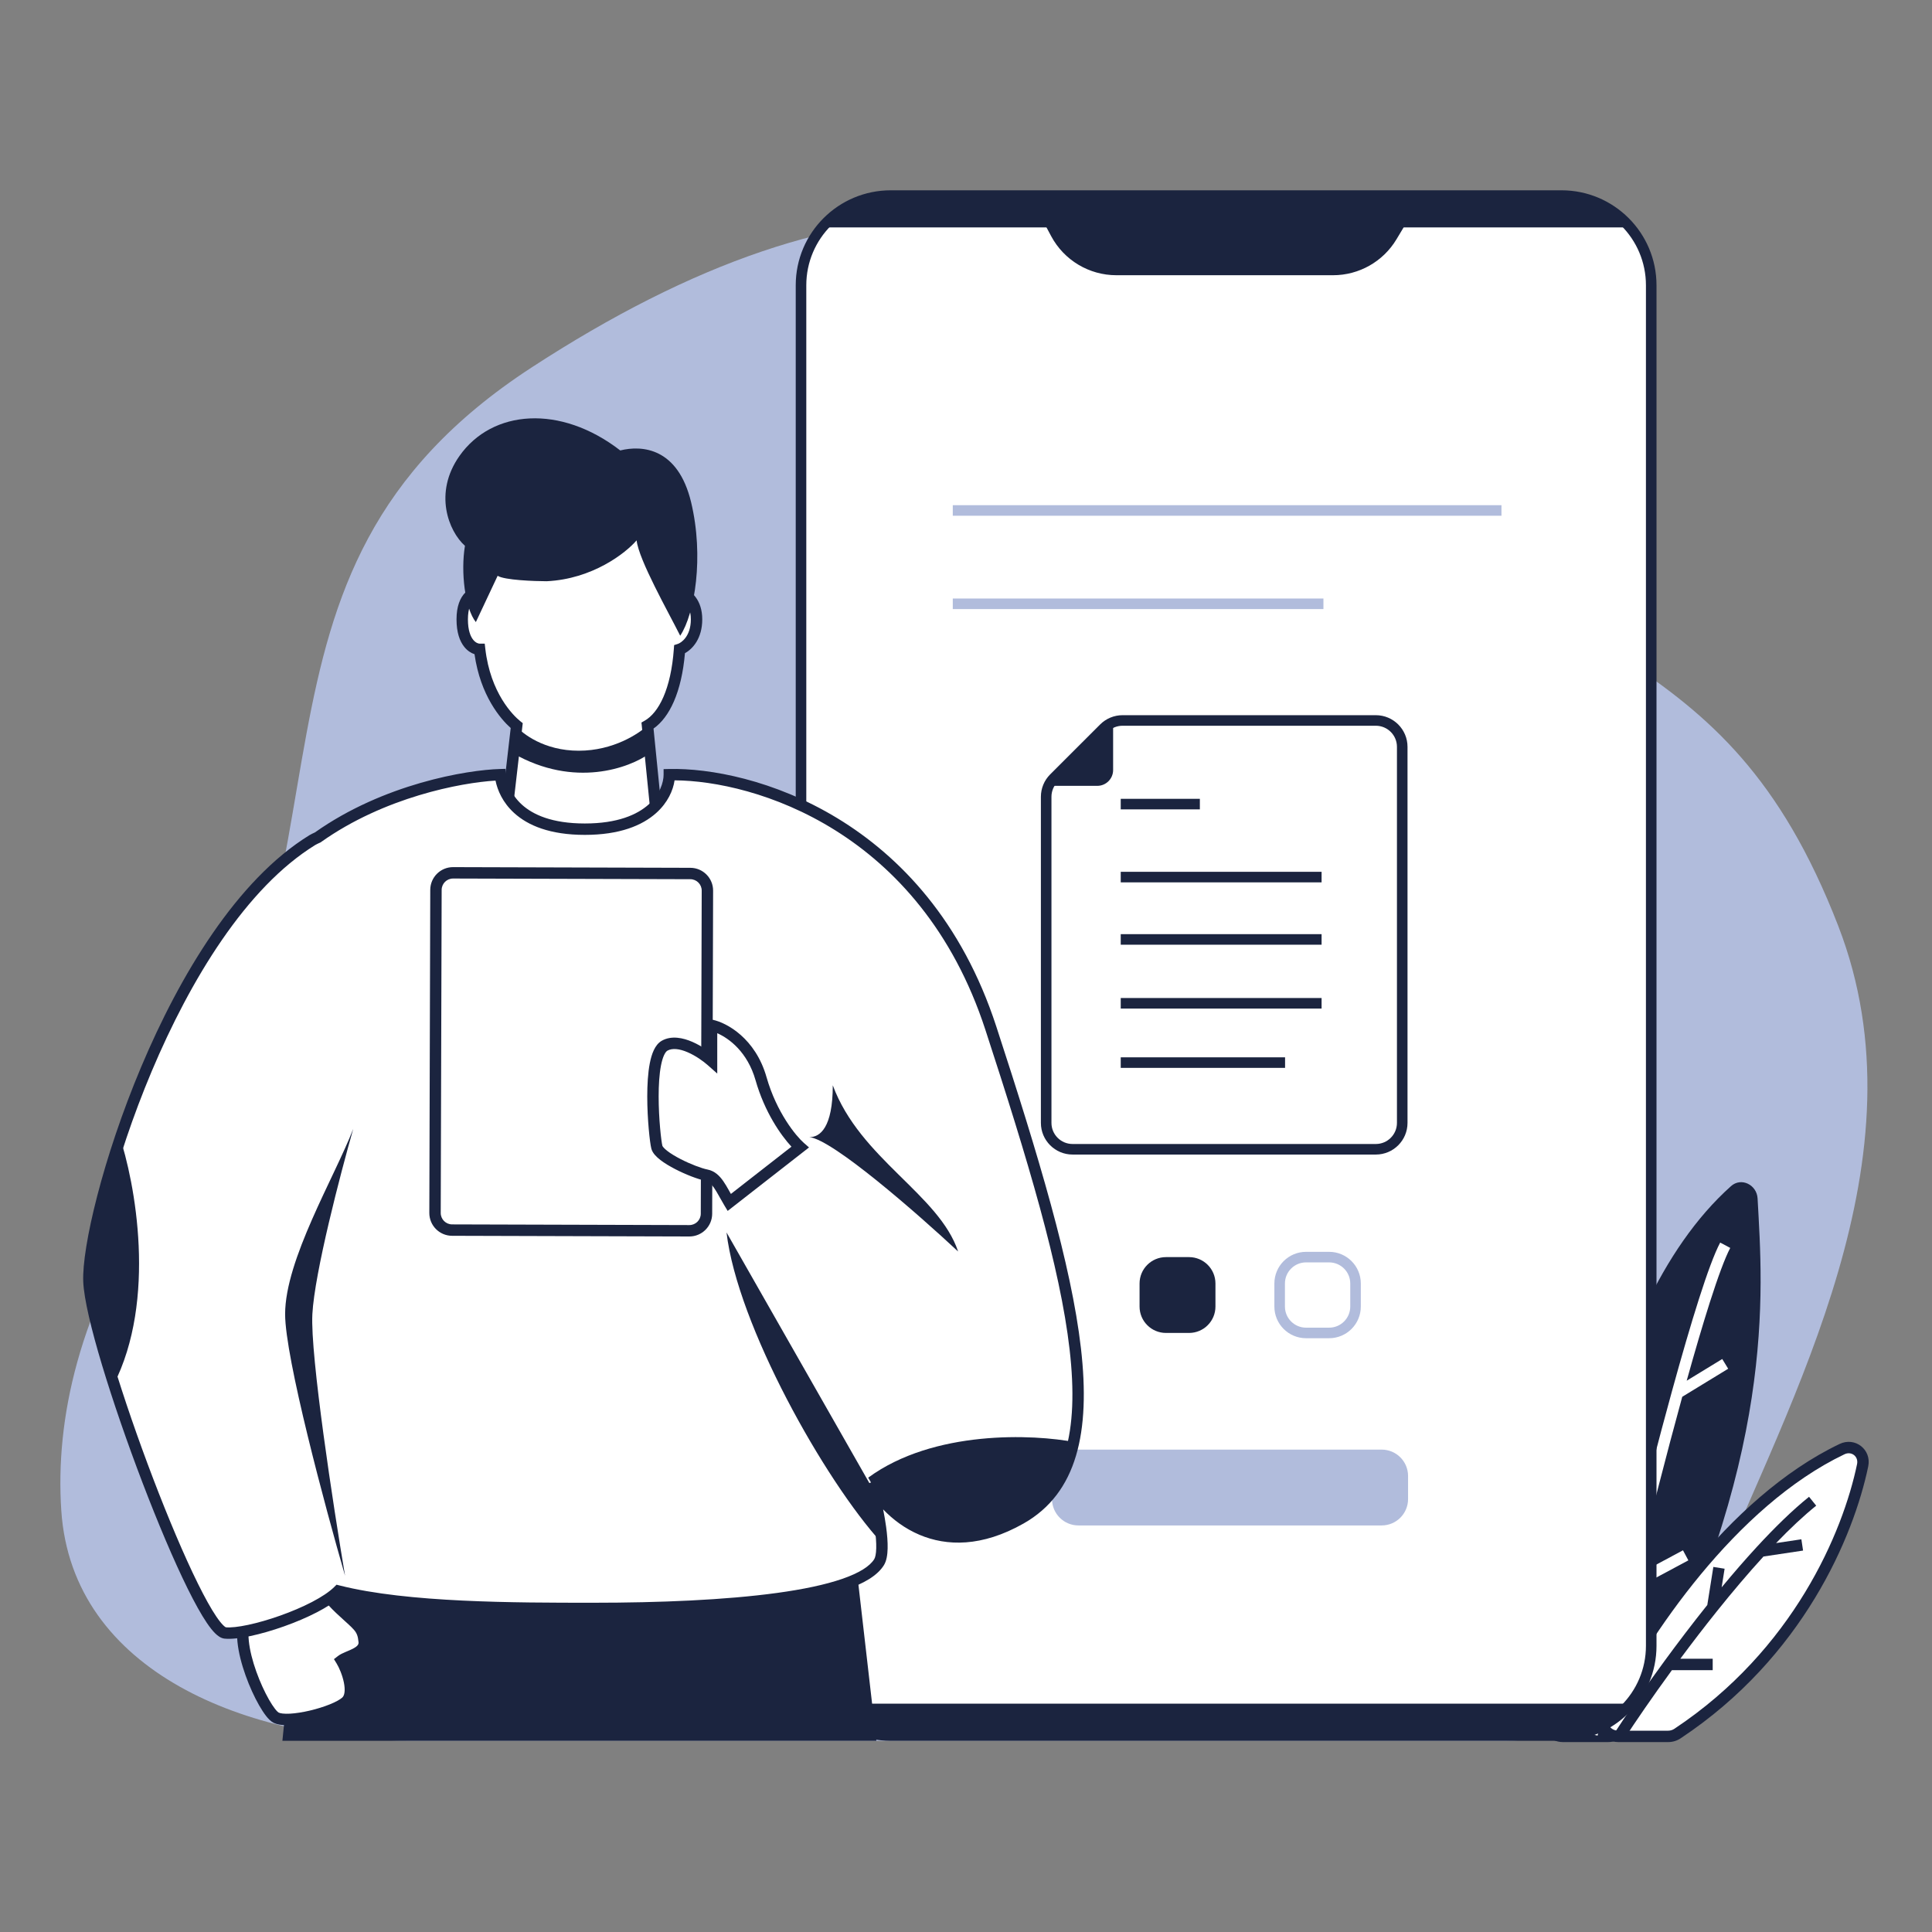<svg id="SvgjsSvg1309" width="360" height="360" xmlns="http://www.w3.org/2000/svg" version="1.1" xmlns:xlink="http://www.w3.org/1999/xlink" xmlns:svgjs="http://svgjs.com/svgjs"><rect width="100%" height="100%" fill="#808080" stroke="none"/><defs id="SvgjsDefs1310"></defs><g id="SvgjsG1311"><svg xmlns="http://www.w3.org/2000/svg" fill="none" viewBox="0 0 3000 3000" width="360" height="360"><path fill="#b1bcdc" d="M244.804 1849.28C121.029 2035.69 85.921 2205.09 95.142 2345.17C111.801 2598.25 387.233 2703.13 641.076 2703.13H2337.85C2480.56 2703.13 2606.06 2595.29 2660.06 2463.3C2780.09 2169.95 2992.98 1796.04 2854.56 1438.16C2674.57 972.831 2409.1 1058.67 2071.63 656.588C1734.16 254.507 1324.7 245.472 825.251 570.75C325.799 896.029 586.771 1334.25 244.804 1849.28Z" class="colorE7E8FF svgShape"></path><path fill="#ffffff" d="M2156.73 2000.97C2145.47 2267.82 2311.71 2559.97 2406.07 2685.95C2411 2692.53 2418.73 2696.26 2426.95 2696.26H2497.1C2513.02 2696.26 2525.34 2682.11 2523.25 2666.33C2460.74 2195.6 2287.51 2019.72 2186.06 1980.21C2171.66 1974.6 2157.38 1985.53 2156.73 2000.97Z" class="colorfff svgShape"></path><path fill="#1b243f" fill-rule="evenodd" d="M2182.85 1988.46C2175.03 1985.41 2166.01 1990.94 2165.57 2001.34C2160.02 2132.94 2198.26 2271.31 2249.94 2392.82C2301.59 2514.26 2366.37 2618.18 2413.16 2680.64C2416.35 2684.91 2421.42 2687.4 2426.95 2687.4H2497.1C2507.63 2687.4 2515.87 2678 2514.47 2667.49C2452.13 2197.99 2279.81 2026.22 2182.85 1988.46ZM2147.88 2000.59C2148.75 1980.11 2168.3 1963.79 2189.28 1971.96C2295.21 2013.22 2469.36 2193.21 2532.02 2665.16C2534.82 2686.21 2518.4 2705.11 2497.1 2705.11H2426.95C2416.04 2705.11 2405.65 2700.14 2398.99 2691.26C2351.42 2627.74 2285.9 2522.6 2233.65 2399.75C2181.43 2276.98 2142.18 2135.85 2147.88 2000.59Z" clip-rule="evenodd" class="color032068 svgShape"></path><path fill="#1b243f" d="M2687.87 1841.84C2469.51 2037.02 2425.78 2494.44 2426.41 2674.04C2426.47 2688.37 2438.22 2699.49 2452.55 2699.49H2517.51C2527.34 2699.49 2536.47 2693.88 2541.02 2685.16C2759.57 2266.18 2737.09 2006.02 2729.17 1860.97C2728 1839.66 2703.78 1827.62 2687.87 1841.84Z" class="color032068 svgShape"></path><path fill="#ffffff" d="M2860.28 2250.19C2688.12 2332.46 2552.45 2535.81 2489.77 2659.34C2481.06 2676.5 2493.81 2696.26 2513.06 2696.26H2590.27C2595.39 2696.26 2600.45 2694.76 2604.72 2691.93C2792.3 2567.46 2870.02 2382.5 2892.31 2275.23C2896.25 2256.24 2877.79 2241.82 2860.28 2250.19Z" class="colorfff svgShape"></path><path fill="#1b243f" fill-rule="evenodd" d="M2883.64 2273.43C2886.09 2261.64 2875.03 2252.95 2864.1 2258.17C2779.63 2298.54 2703.64 2368.88 2640.79 2444.93C2578 2520.91 2528.76 2602.06 2497.66 2663.34C2492.1 2674.3 2500.06 2687.4 2513.06 2687.4H2590.27C2593.69 2687.4 2597.04 2686.4 2599.82 2684.56L2604.72 2691.93L2599.82 2684.56C2784.97 2561.7 2861.69 2379.07 2883.64 2273.43ZM2856.47 2242.2C2880.55 2230.69 2906.42 2250.83 2900.97 2277.04C2878.34 2385.93 2799.63 2573.22 2609.61 2699.31C2603.87 2703.12 2597.1 2705.11 2590.27 2705.11H2513.06C2487.57 2705.11 2470.02 2678.7 2481.88 2655.33C2513.46 2593.09 2563.39 2510.8 2627.15 2433.65C2690.84 2356.58 2768.77 2284.11 2856.47 2242.2Z" clip-rule="evenodd" class="color032068 svgShape"></path><path fill="#1b243f" fill-rule="evenodd" d="M2249.78 2083.48C2285.99 2132.63 2320.1 2199.92 2350.69 2272.73C2371.41 2322.05 2390.59 2374.08 2407.77 2425.05L2424.86 2370.46L2441.76 2375.75L2417.31 2453.84C2433.01 2502.1 2446.81 2548.76 2458.3 2590.5C2468.92 2629.06 2477.58 2663.44 2483.94 2691.03L2466.69 2695.02C2460.61 2668.65 2452.4 2635.93 2442.34 2599.22L2381.22 2571.84L2388.46 2555.69L2436.18 2577.06C2425.61 2539.57 2413.32 2498.69 2399.6 2456.64C2380.87 2399.27 2359.49 2339.79 2336.14 2283.8L2253.65 2265.41L2257.5 2248.13L2327.63 2263.77C2299.07 2197.71 2267.95 2137.98 2235.52 2093.98L2249.78 2083.48Z" clip-rule="evenodd" class="color032068 svgShape"></path><path fill="#ffffff" fill-rule="evenodd" d="M2619.09 2143.96C2631.89 2098.06 2644.08 2056.52 2655.03 2022.23C2667.76 1982.41 2678.63 1953.01 2686.72 1937.77L2671.09 1929.47C2662.15 1946.3 2650.85 1977.15 2638.17 2016.84C2625.41 2056.76 2611.06 2106.26 2596.05 2160.84C2585.57 2198.92 2574.77 2239.5 2563.97 2281.06L2538.4 2220.99L2522.11 2227.92L2556.69 2309.18C2543.64 2359.9 2530.68 2411.56 2518.39 2461.47C2497.1 2547.88 2477.81 2629.06 2463.46 2691.03L2480.71 2695.02C2494.83 2634.04 2513.75 2554.43 2534.64 2469.53L2621.68 2422.92L2613.33 2407.31L2540.35 2446.39C2551.43 2401.63 2562.97 2355.76 2574.59 2310.68C2587.22 2261.67 2599.92 2213.6 2612.19 2168.92L2683.52 2125.37L2674.29 2110.26L2619.09 2143.96Z" clip-rule="evenodd" class="colorfff svgShape"></path><path fill="#1b243f" fill-rule="evenodd" d="M2757.87 2396.1C2779.38 2373.74 2800.41 2353.9 2820.18 2337.99L2809.08 2324.2C2783.06 2345.14 2755.29 2372.35 2727.41 2402.66C2709.34 2422.3 2691.18 2443.29 2673.36 2464.82L2677.95 2435.89L2660.47 2433.12L2651.09 2492.2C2627.62 2521.55 2605.07 2551.26 2584.51 2579.33C2552.41 2623.16 2525.12 2663.06 2506.68 2691.43L2521.52 2701.08C2539.26 2673.78 2565.38 2635.57 2596.15 2593.41H2659.47V2575.71H2609.18C2627.16 2551.47 2646.45 2526.3 2666.37 2501.44C2689.86 2472.14 2714.2 2443.3 2738.33 2416.94L2799.79 2407.71L2797.16 2390.2L2757.87 2396.1Z" clip-rule="evenodd" class="color032068 svgShape"></path><path fill="#ffffff" d="M1243.81 442.989C1243.81 366.053 1306.22 303.683 1383.21 303.683H2424.61C2501.6 303.683 2564.01 366.053 2564.01 442.99V2555.63C2564.01 2632.57 2501.6 2694.94 2424.61 2694.94H1383.21C1306.22 2694.94 1243.81 2632.57 1243.81 2555.63V442.989Z" class="colorfff svgShape"></path><path fill="#1b243f" fill-rule="evenodd" d="M1235.61 442.99C1235.61 361.527 1301.69 295.489 1383.21 295.489H2424.61C2506.13 295.489 2572.21 361.527 2572.21 442.99V2555.63C2572.21 2637.1 2506.13 2703.13 2424.61 2703.13H1383.21C1301.69 2703.13 1235.61 2637.1 1235.61 2555.63V442.99ZM1383.21 311.878C1310.75 311.878 1252.01 370.579 1252.01 442.99V2555.63C1252.01 2628.04 1310.75 2686.75 1383.21 2686.75H2424.61C2497.07 2686.75 2555.81 2628.04 2555.81 2555.63V442.99C2555.81 370.579 2497.07 311.878 2424.61 311.878H1383.21Z" clip-rule="evenodd" class="color032068 svgShape"></path><path fill="#b1bcdc" d="M1633.55 2291.91C1633.55 2269.28 1651.91 2250.94 1674.55 2250.94H2145.44C2168.09 2250.94 2186.44 2269.28 2186.44 2291.91V2327.72C2186.44 2350.35 2168.09 2368.69 2145.44 2368.69H1674.55C1651.91 2368.69 1633.55 2350.35 1633.55 2327.72V2291.91Z" class="colorE7E8FF svgShape"></path><path fill="#1b243f" d="M1632.21 366.631L1598.62 303.681H2209.21L2168.39 371.668C2147.64 406.223 2110.27 427.366 2069.95 427.366H1733.51C1691.11 427.366 1652.16 404.015 1632.21 366.631Z" class="color032068 svgShape"></path><path fill="#1b243f" d="M2531.01 353.156H1276.82C1319.72 310.278 1360.71 302.307 1375.83 303.682H2431.99C2484.8 303.682 2520 336.665 2531.01 353.156zM2531.01 2645.46H1276.82C1319.72 2688.34 1360.71 2696.31 1375.83 2694.94H2431.99C2484.8 2694.94 2520 2661.96 2531.01 2645.46z" class="color032068 svgShape"></path><path fill="#b1bcdc" fill-rule="evenodd" d="M2055.02 945.771H1479.47V929.382H2055.02V945.771zM2331.46 800.848H1479.47V784.459H2331.46V800.848z" clip-rule="evenodd" class="colorE7E8FF svgShape"></path><path fill="#1b243f" d="M1769.51 1993.01C1769.51 1970.38 1787.87 1952.04 1810.51 1952.04H1846.34C1868.98 1952.04 1887.34 1970.38 1887.34 1993.01V2028.81C1887.34 2051.44 1868.98 2069.79 1846.34 2069.79H1810.51C1787.87 2069.79 1769.51 2051.44 1769.51 2028.82V1993.01Z" class="color032068 svgShape"></path><path fill="#b1bcdc" fill-rule="evenodd" d="M1978.84 1993.01C1978.84 1965.86 2000.87 1943.84 2028.04 1943.84H2063.87C2091.04 1943.84 2113.07 1965.86 2113.07 1993.01V2028.81C2113.07 2055.97 2091.04 2077.98 2063.87 2077.98H2028.04C2000.87 2077.98 1978.84 2055.97 1978.84 2028.81V1993.01ZM2028.04 1960.23C2009.92 1960.23 1995.24 1974.91 1995.24 1993.01V2028.81C1995.24 2046.92 2009.92 2061.59 2028.04 2061.59H2063.87C2081.98 2061.59 2096.67 2046.92 2096.67 2028.81V1993.01C2096.67 1974.91 2081.98 1960.23 2063.87 1960.23H2028.04Z" clip-rule="evenodd" class="colorE7E8FF svgShape"></path><path fill="#ffffff" d="M2177.38 1743.61V1159.7C2177.38 1137.07 2159.02 1118.73 2136.38 1118.73H1743.07C1732.2 1118.73 1721.77 1123.05 1714.08 1130.73L1636.5 1208.26C1628.81 1215.94 1624.49 1226.37 1624.49 1237.23V1743.61C1624.49 1766.24 1642.85 1784.59 1665.49 1784.59H2136.38C2159.02 1784.59 2177.38 1766.24 2177.38 1743.61Z" class="colorfff svgShape"></path><path fill="#1b243f" fill-rule="evenodd" d="M1708.28 1124.94C1717.51 1115.72 1730.02 1110.54 1743.07 1110.54H2136.38C2163.55 1110.54 2185.58 1132.55 2185.58 1159.7V1743.61C2185.58 1770.77 2163.55 1792.78 2136.38 1792.78H1665.49C1638.32 1792.78 1616.29 1770.77 1616.29 1743.61V1237.23C1616.29 1224.19 1621.47 1211.69 1630.7 1202.47L1708.28 1124.94ZM1743.07 1126.93C1734.37 1126.93 1726.03 1130.38 1719.88 1136.53L1642.3 1214.06C1636.14 1220.2 1632.69 1228.54 1632.69 1237.23V1743.61C1632.69 1761.72 1647.37 1776.39 1665.49 1776.39H2136.38C2154.49 1776.39 2169.18 1761.72 2169.18 1743.61V1159.7C2169.18 1141.6 2154.49 1126.93 2136.38 1126.93H1743.07Z" clip-rule="evenodd" class="color032068 svgShape"></path><path fill="#1b243f" d="M1626.85 1220.26L1728.45 1118.73V1195.68C1728.45 1209.26 1717.44 1220.26 1703.85 1220.26H1626.85Z" class="color032068 svgShape"></path><path fill="#1b243f" fill-rule="evenodd" d="M1863.13 1256.79H1740.27V1240.4H1863.13V1256.79ZM2052.15 1370.13H1740.27V1353.74H2052.15V1370.13ZM2052.15 1466.94H1740.27V1450.55H2052.15V1466.94ZM2052.15 1566.11H1740.27V1549.72H2052.15V1566.11ZM1995.45 1658.19H1740.27V1641.8H1995.45V1658.19Z" clip-rule="evenodd" class="color032068 svgShape"></path><path fill="#1b243f" d="M1326.99 2408.73L1360.83 2703.13H438.501L468.117 2408.73H1326.99Z" class="color032068 svgShape"></path><path fill="#ffffff" d="M802.358 1126.77L789.665 1236.78L793.896 1321.39L950.439 1338.32L1018.13 1253.7L1005.44 1126.77C1031.24 1112.03 1050.61 1071.61 1055.18 1008.31C1063.99 1005.49 1081.6 992.23 1081.6 961.768C1081.6 931.306 1062.3 920.869 1052.65 919.459C1038.91 816.76 985.635 779.84 895.437 779.84C808.962 779.84 762.078 836.398 747.849 919.459C737.813 918.049 717.74 924.536 717.74 961.768C717.74 999 735.772 1008.31 744.787 1008.31C753.058 1080.04 789.87 1116.78 802.358 1126.77Z" class="colorfff svgShape"></path><path fill="#1b243f" fill-rule="evenodd" d="M800.838 824.733C778.19 847.58 763.488 880.595 756.574 920.954L755.124 929.42L746.618 928.225C743.996 927.856 739.298 928.486 735.202 932.469C731.177 936.383 726.591 944.678 726.591 961.768C726.591 979.006 730.76 988.471 734.77 993.44C738.817 998.453 743.098 999.456 744.788 999.456H752.677L753.581 1007.29C761.527 1076.21 796.795 1110.99 807.887 1119.86L811.712 1122.92L798.542 1237.06L802.359 1313.41L946.561 1328.99L1008.97 1250.99L996.061 1121.94L1001.05 1119.09C1011.76 1112.97 1021.99 1100.99 1030.15 1082.22C1038.29 1063.51 1044.12 1038.62 1046.35 1007.67L1046.78 1001.7L1052.48 999.878C1057.68 998.213 1072.74 988.321 1072.74 961.768C1072.74 936.131 1057.11 929.057 1051.37 928.218L1044.76 927.252L1043.87 920.633C1037.18 870.557 1021.05 838.069 997.028 817.919C972.942 797.719 939.464 788.692 895.437 788.692C854.298 788.692 823.308 802.066 800.838 824.733ZM788.265 812.27C814.413 785.893 850.102 770.988 895.437 770.988C941.608 770.988 979.867 780.421 1008.4 804.355C1035.93 827.442 1053.06 862.884 1060.59 912.434C1073.88 917.329 1090.45 931.798 1090.45 961.768C1090.45 991.233 1075.64 1007.65 1063.59 1014.25C1060.99 1044.25 1055.03 1069.43 1046.39 1089.28C1038.29 1107.89 1027.64 1122.28 1014.79 1131.31L1027.3 1256.41L954.316 1347.64L785.433 1329.38L780.788 1236.49L793.022 1130.46C777.472 1116.57 746.004 1080.29 736.833 1015.84C731.429 1014.08 725.771 1010.48 720.995 1004.56C713.736 995.567 708.888 981.762 708.888 961.768C708.888 941.627 714.339 928.062 722.86 919.777C728.358 914.431 734.662 911.756 740.439 910.825C748.253 871.163 763.753 836.997 788.265 812.27Z" clip-rule="evenodd" class="color032068 svgShape"></path><path fill="#1b243f" d="M721.972 847.535C715.203 888.151 721.973 944.845 738.896 965.999L772.743 894.074C782.897 900.843 830.565 902.536 848.899 902.536C919.978 899.151 971.595 858.817 988.519 839.072C991.903 869.535 1037.88 950.486 1056.21 987.154C1078.78 953.306 1093.44 864.458 1073.14 779.84C1052.83 695.222 996.98 690.991 963.133 699.453C870.054 627.528 764.281 635.99 713.51 707.915C672.894 765.455 696.587 824.97 721.972 847.535Z" class="color032068 svgShape"></path><path fill="#ffffff" d="M527.96 2498.2C505.95 2477.41 495.606 2458.97 493.186 2452.35C466.006 2469.19 403.001 2480.8 383.499 2510.27C359.122 2547.11 409.36 2656.86 428.389 2667.02C447.419 2677.18 519.178 2659.07 537.442 2642.48C552.053 2629.22 539.147 2592.91 530.256 2578.44C539.859 2571.03 567.152 2567.48 565.561 2549.32C563.574 2526.63 555.473 2524.18 527.96 2498.2Z" class="colorfff svgShape"></path><path fill="#1b243f" fill-rule="evenodd" d="M497.768 2439.1L501.5 2449.31C503.333 2454.33 512.748 2471.66 534.037 2491.76C539.158 2496.6 543.563 2500.58 547.454 2504.09C548.728 2505.24 549.947 2506.34 551.118 2507.41C555.763 2511.63 559.803 2515.42 563.067 2519.25C570.207 2527.62 573.259 2535.76 574.379 2548.55C575.687 2563.49 564.478 2571.44 556.201 2575.76C552.669 2577.6 548.841 2579.22 545.584 2580.59C544.867 2580.89 544.177 2581.18 543.524 2581.46C543.064 2581.66 542.624 2581.84 542.205 2582.03C545.874 2589.75 549.401 2599.48 551.342 2609.18C552.708 2616 553.384 2623.26 552.513 2630.04C551.641 2636.83 549.107 2643.85 543.393 2649.04C537.626 2654.27 528.512 2658.99 518.686 2662.95C508.619 2667.01 496.907 2670.64 485.235 2673.4C473.582 2676.15 461.721 2678.08 451.371 2678.64C441.54 2679.18 431.304 2678.61 424.22 2674.83C420.108 2672.63 416.294 2668.53 413.011 2664.31C409.525 2659.83 405.865 2654.18 402.229 2647.8C394.947 2635.02 387.435 2618.73 381.331 2601.62C375.239 2584.56 370.421 2566.34 368.747 2549.77C367.109 2533.56 368.293 2517.21 376.118 2505.39C382.007 2496.49 390.827 2489.42 400.457 2483.59C410.139 2477.72 421.209 2472.77 432.157 2468.36C438.496 2465.81 445.173 2463.3 451.551 2460.89C455.946 2459.24 460.199 2457.64 464.104 2456.11C474.112 2452.21 482.479 2448.57 488.524 2444.82L497.768 2439.1ZM409.629 2498.73C401.111 2503.89 394.743 2509.32 390.881 2515.16C386.517 2521.75 384.84 2532.94 386.36 2547.99C387.844 2562.67 392.204 2579.43 398.003 2595.67C403.79 2611.88 410.882 2627.23 417.61 2639.04C420.979 2644.95 424.175 2649.83 426.984 2653.44C429.995 2657.31 431.914 2658.87 432.56 2659.21C434.99 2660.51 440.859 2661.49 450.407 2660.97C459.434 2660.47 470.222 2658.75 481.171 2656.17C492.101 2653.59 502.942 2650.21 512.061 2646.53C521.422 2642.76 528.127 2638.99 531.492 2635.93C533.083 2634.48 534.415 2631.99 534.954 2627.79C535.495 2623.58 535.129 2618.37 533.983 2612.65C531.682 2601.16 526.626 2589.44 522.714 2583.08L518.549 2576.3L524.847 2571.44C528.281 2568.78 532.834 2566.77 536.571 2565.18C537.389 2564.83 538.193 2564.49 538.983 2564.16C542.201 2562.8 545.189 2561.54 548.011 2560.06C555.384 2556.22 557.026 2553.32 556.744 2550.1C555.876 2540.19 553.884 2535.76 549.599 2530.74C547.149 2527.87 543.881 2524.76 539.207 2520.51C538.103 2519.5 536.929 2518.44 535.683 2517.32C531.77 2513.78 527.161 2509.62 521.882 2504.63C505.404 2489.07 494.948 2474.52 489.297 2464.55C483.532 2467.39 477.114 2470.04 470.543 2472.6C466.145 2474.32 461.764 2475.97 457.358 2477.63C451.249 2479.92 445.09 2482.24 438.77 2484.79C428.131 2489.07 418.094 2493.6 409.629 2498.73Z" clip-rule="evenodd" class="color032068 svgShape"></path><path fill="#ffffff" fill-rule="evenodd" d="M493.367 1300.34C490.611 1301.53 487.834 1302.91 485.039 1304.47C265.033 1439.86 133.875 1888.33 138.106 1989.87C142.337 2091.42 307.342 2531.43 349.651 2535.66C385.015 2539.2 491.325 2504.3 525.269 2470.52C632.263 2497.58 799.298 2497.58 920.821 2497.58C1128.14 2497.58 1331.22 2480.66 1365.07 2425.66C1376.42 2407.2 1363.65 2342.45 1352.37 2302.96C1377.76 2350.91 1459.84 2429.04 1585.07 2357.96C1741.61 2269.11 1669.69 1998.34 1538.53 1596.4C1433.6 1274.85 1161.98 1200.11 1039.29 1202.93C1039.29 1231.14 1013.05 1287.55 908.128 1287.55C803.202 1287.55 779.791 1231.14 776.97 1202.93C726.2 1204.34 598.427 1225.78 493.501 1300.24C493.456 1300.27 493.412 1300.31 493.367 1300.34Z" clip-rule="evenodd" class="colorfff svgShape"></path><path fill="#1b243f" fill-rule="evenodd" d="M784.959 1193.85L785.778 1202.05C787.02 1214.46 792.843 1233.42 810.226 1249.28C827.523 1265.06 857.275 1278.7 908.128 1278.7C958.999 1278.7 989.488 1265.05 1007.15 1249.22C1024.92 1233.3 1030.43 1214.56 1030.43 1202.93V1194.28L1039.08 1194.08C1164.6 1191.19 1440.5 1267.46 1546.95 1593.66C1612.47 1794.46 1663.55 1963.49 1678.48 2093.58C1693.37 2223.3 1672.69 2318.41 1589.44 2365.66C1524.62 2402.45 1469.91 2401.05 1427.83 2383.25C1404.84 2373.53 1385.93 2359.04 1371.34 2343.75C1373.17 2352.88 1374.77 2362.11 1375.98 2371C1377.6 2382.96 1378.55 2394.53 1378.31 2404.46C1378.08 2413.99 1376.75 2423.55 1372.6 2430.3C1362.42 2446.84 1340.75 2459.04 1313.41 2468.47C1285.59 2478.06 1249.92 2485.42 1209.2 2491.01C1127.7 2502.2 1024.64 2506.43 920.821 2506.43H919.992C800.717 2506.43 635.987 2506.43 527.805 2480.26C518.616 2488.38 506.239 2496.18 492.572 2503.3C476.843 2511.49 458.877 2519.07 440.953 2525.43C423.027 2531.79 404.989 2536.99 389.085 2540.38C373.419 2543.72 359.034 2545.49 348.77 2544.47C342.922 2543.88 337.924 2539.98 334.138 2536.25C330.015 2532.19 325.698 2526.67 321.262 2520.13C312.359 2507 302.219 2488.65 291.409 2466.8C269.753 2423.02 244.917 2364.17 221.33 2302.42C197.734 2240.64 175.317 2175.78 158.519 2119.95C141.83 2064.47 130.373 2016.9 129.262 1990.24C128.146 1963.45 135.86 1915.29 151.023 1856.76C166.267 1797.91 189.277 1727.7 219.328 1656.43C279.212 1514.4 367.895 1366.17 480.4 1296.93L480.555 1296.84L480.714 1296.75C483.464 1295.21 486.217 1293.82 488.97 1292.6C595.599 1217.19 724.844 1195.52 776.725 1194.08L784.959 1193.85ZM1047.48 1211.71C1045.23 1227.21 1036.96 1246.28 1018.96 1262.41C997.274 1281.84 962.183 1296.4 908.128 1296.4C854.055 1296.4 819.639 1281.83 798.294 1262.35C780.515 1246.13 772.504 1227.14 769.434 1212.12C715.443 1215.34 596.77 1237.84 498.702 1307.4L498.672 1307.42L497.835 1308.05L496.876 1308.47C494.464 1309.51 492.011 1310.72 489.521 1312.11C382.092 1378.3 295.249 1521.93 235.64 1663.3C205.93 1733.77 183.193 1803.17 168.16 1861.2C153.045 1919.55 145.951 1965.53 146.95 1989.51C147.955 2013.61 158.711 2059.13 175.472 2114.85C192.125 2170.2 214.396 2234.65 237.868 2296.1C261.35 2357.57 285.963 2415.86 307.277 2458.95C317.952 2480.53 327.677 2498.05 335.913 2510.19C340.046 2516.28 343.616 2520.74 346.56 2523.64C349.35 2526.39 350.671 2526.82 350.661 2526.86C350.66 2526.86 350.654 2526.86 350.642 2526.86C358.07 2527.58 370.19 2526.31 385.39 2523.07C400.426 2519.86 417.717 2514.89 435.033 2508.74C452.35 2502.6 469.535 2495.34 484.392 2487.6C499.373 2479.79 511.469 2471.76 519.025 2464.24L522.579 2460.71L527.44 2461.94C633.117 2488.67 798.855 2488.73 920.821 2488.73C1024.32 2488.73 1126.46 2484.5 1206.79 2473.47C1246.98 2467.96 1281.38 2460.78 1307.64 2451.73C1334.38 2442.51 1350.79 2431.97 1357.53 2421.02C1359.06 2418.53 1360.39 2413.08 1360.61 2404.04C1360.82 2395.41 1360 2384.86 1358.44 2373.39C1355.32 2350.47 1349.42 2324.83 1343.86 2305.39L1360.19 2298.82C1372.14 2321.38 1397.62 2351.25 1434.73 2366.94C1471.34 2382.43 1520.28 2384.55 1580.7 2350.26C1653.99 2308.67 1675.62 2223.96 1660.89 2095.6C1646.21 1967.6 1595.75 1800.28 1530.12 1599.15C1428.95 1289.11 1170.86 1212.31 1047.48 1211.71Z" clip-rule="evenodd" class="color032068 svgShape"></path><path fill="#ffffff" d="M676.949 1381.8C676.992 1367.13 688.915 1355.28 703.581 1355.32L1071.98 1356.38C1086.65 1356.42 1098.5 1368.34 1098.46 1383.01L1097.02 1884.67C1096.97 1899.33 1085.05 1911.19 1070.38 1911.15L701.983 1910.08C687.317 1910.04 675.462 1898.12 675.504 1883.45L676.949 1381.8Z" class="colorfff svgShape"></path><path fill="#1b243f" fill-rule="evenodd" d="M668.098 1381.77C668.154 1362.22 684.052 1346.41 703.606 1346.47L1072.01 1347.53C1091.56 1347.58 1107.37 1363.48 1107.31 1383.04L1105.87 1884.69C1105.81 1904.25 1089.91 1920.05 1070.36 1920L701.957 1918.94C682.403 1918.88 666.596 1902.98 666.653 1883.43L668.098 1381.77ZM703.555 1364.17C693.778 1364.14 685.829 1372.04 685.801 1381.82L684.356 1883.48C684.328 1893.26 692.231 1901.2 702.008 1901.23L1070.41 1902.29C1080.19 1902.32 1088.14 1894.42 1088.16 1884.64L1089.61 1382.98C1089.64 1373.21 1081.73 1365.26 1071.96 1365.23L703.555 1364.17Z" clip-rule="evenodd" class="color032068 svgShape"></path><path fill="#1b243f" d="M1352.37 2307.19L1128.14 1913.72C1145.06 2057.57 1280.45 2298.73 1369.3 2396.04 1369.3 2375.73 1356.6 2321.29 1352.37 2307.19zM1487.76 1943.33C1425.3 1885.03 1293.15 1769.35 1256.73 1765.72 1256.17 1765.71 1255.62 1765.68 1255.06 1765.64 1255.59 1765.64 1256.15 1765.67 1256.73 1765.72 1273.35 1766.07 1293.14 1750.73 1293.14 1685.25 1335.45 1799.48 1458.15 1854.49 1487.76 1943.33z" class="color032068 svgShape"></path><path fill="#ffffff" d="M1132.37 1867.18L1242.37 1781.34C1228.89 1769.52 1197.89 1731.69 1181.71 1674.93C1165.54 1618.18 1123.76 1596.11 1104.88 1592.17V1647.35C1090.06 1634.21 1054.74 1611.09 1032.1 1623.7C1003.79 1639.46 1015.92 1765.58 1019.97 1781.34C1024.01 1797.11 1076.58 1820.75 1096.8 1824.7C1112.97 1827.85 1119.67 1846.02 1132.37 1867.18Z" class="colorfff svgShape"></path><path fill="#1b243f" fill-rule="evenodd" d="M1096.03 1581.28L1106.69 1583.51C1128.43 1588.05 1173.06 1612.26 1190.23 1672.51C1205.93 1727.6 1235.99 1763.97 1248.21 1774.69L1256.25 1781.74L1129.92 1880.31L1124.78 1871.73C1122.23 1867.49 1119.9 1863.34 1117.77 1859.52C1117.17 1858.45 1116.59 1857.41 1116.02 1856.41C1113.36 1851.69 1111 1847.66 1108.63 1844.25C1103.87 1837.42 1099.87 1834.31 1095.1 1833.38C1083.83 1831.19 1064.79 1823.88 1048.25 1815.31C1039.9 1810.99 1031.81 1806.16 1025.42 1801.22C1022.23 1798.75 1019.27 1796.11 1016.89 1793.35C1014.59 1790.67 1012.37 1787.37 1011.39 1783.54C1010.18 1778.81 1008.62 1767.28 1007.36 1753.06C1006.08 1738.57 1005.05 1720.57 1005.05 1702.52C1005.05 1684.55 1006.07 1666.17 1009 1651.07C1010.47 1643.53 1012.48 1636.46 1015.29 1630.55C1018.05 1624.75 1021.99 1619.2 1027.79 1615.97C1042.88 1607.56 1060.81 1611.63 1074.94 1617.74C1082.5 1621.02 1089.72 1625.19 1096.03 1629.43V1581.28ZM1113.74 1604.38V1667.02L1099.01 1653.97C1092.12 1647.86 1080.36 1639.38 1067.91 1633.99C1055.02 1628.41 1043.96 1627.23 1036.41 1631.43C1035.13 1632.14 1033.26 1633.98 1031.28 1638.15C1029.35 1642.22 1027.69 1647.71 1026.38 1654.46C1023.76 1667.93 1022.75 1685.02 1022.75 1702.52C1022.75 1719.95 1023.75 1737.41 1024.99 1751.5C1026.26 1765.85 1027.73 1776 1028.54 1779.14C1028.54 1779.14 1028.56 1779.21 1028.61 1779.34C1028.67 1779.47 1028.76 1779.66 1028.9 1779.9C1029.19 1780.38 1029.64 1781.02 1030.31 1781.79C1031.66 1783.36 1033.63 1785.19 1036.25 1787.21C1041.48 1791.26 1048.56 1795.54 1056.39 1799.59C1072.2 1807.78 1089.55 1814.26 1098.49 1816.01C1109.9 1818.23 1117.34 1825.79 1123.15 1834.13C1126.06 1838.29 1128.77 1842.97 1131.44 1847.71C1132.05 1848.8 1132.67 1849.9 1133.28 1851C1133.83 1851.97 1134.38 1852.96 1134.94 1853.94L1228.98 1780.56C1212.69 1763.04 1187.39 1727.14 1173.2 1677.36C1160.77 1633.74 1132.39 1612.48 1113.74 1604.38Z" clip-rule="evenodd" class="color032068 svgShape"></path><path fill="#1b243f" d="M176.184 2150.65C243.878 2018.64 210.031 1836.15 184.646 1761.41 171.953 1809.36 144.876 1917.1 138.106 1964.49 131.337 2011.87 160.671 2108.34 176.184 2150.65zM1348.14 2294.5C1449.68 2220.03 1604.82 2226.8 1669.69 2239.5 1662.64 2270.52 1644.3 2341.69 1546.99 2379.12 1436.99 2421.43 1372.12 2338.22 1348.14 2294.5zM485.041 2040.64C488.426 1976.34 528.76 1822.05 548.504 1752.94 518.888 1829.1 442.732 1956.03 442.732 2040.64 442.732 2108.34 504.785 2339.63 535.812 2446.81 517.478 2338.22 481.656 2104.95 485.041 2040.64zM898.668 1165.72C844.513 1165.72 811.23 1138.93 801.358 1127.64L797.127 1169.95C891.899 1224.11 977.645 1192.52 1008.67 1169.95L1004.44 1127.64C991.748 1138.93 952.824 1165.72 898.668 1165.72z" class="color032068 svgShape"></path></svg></g></svg>